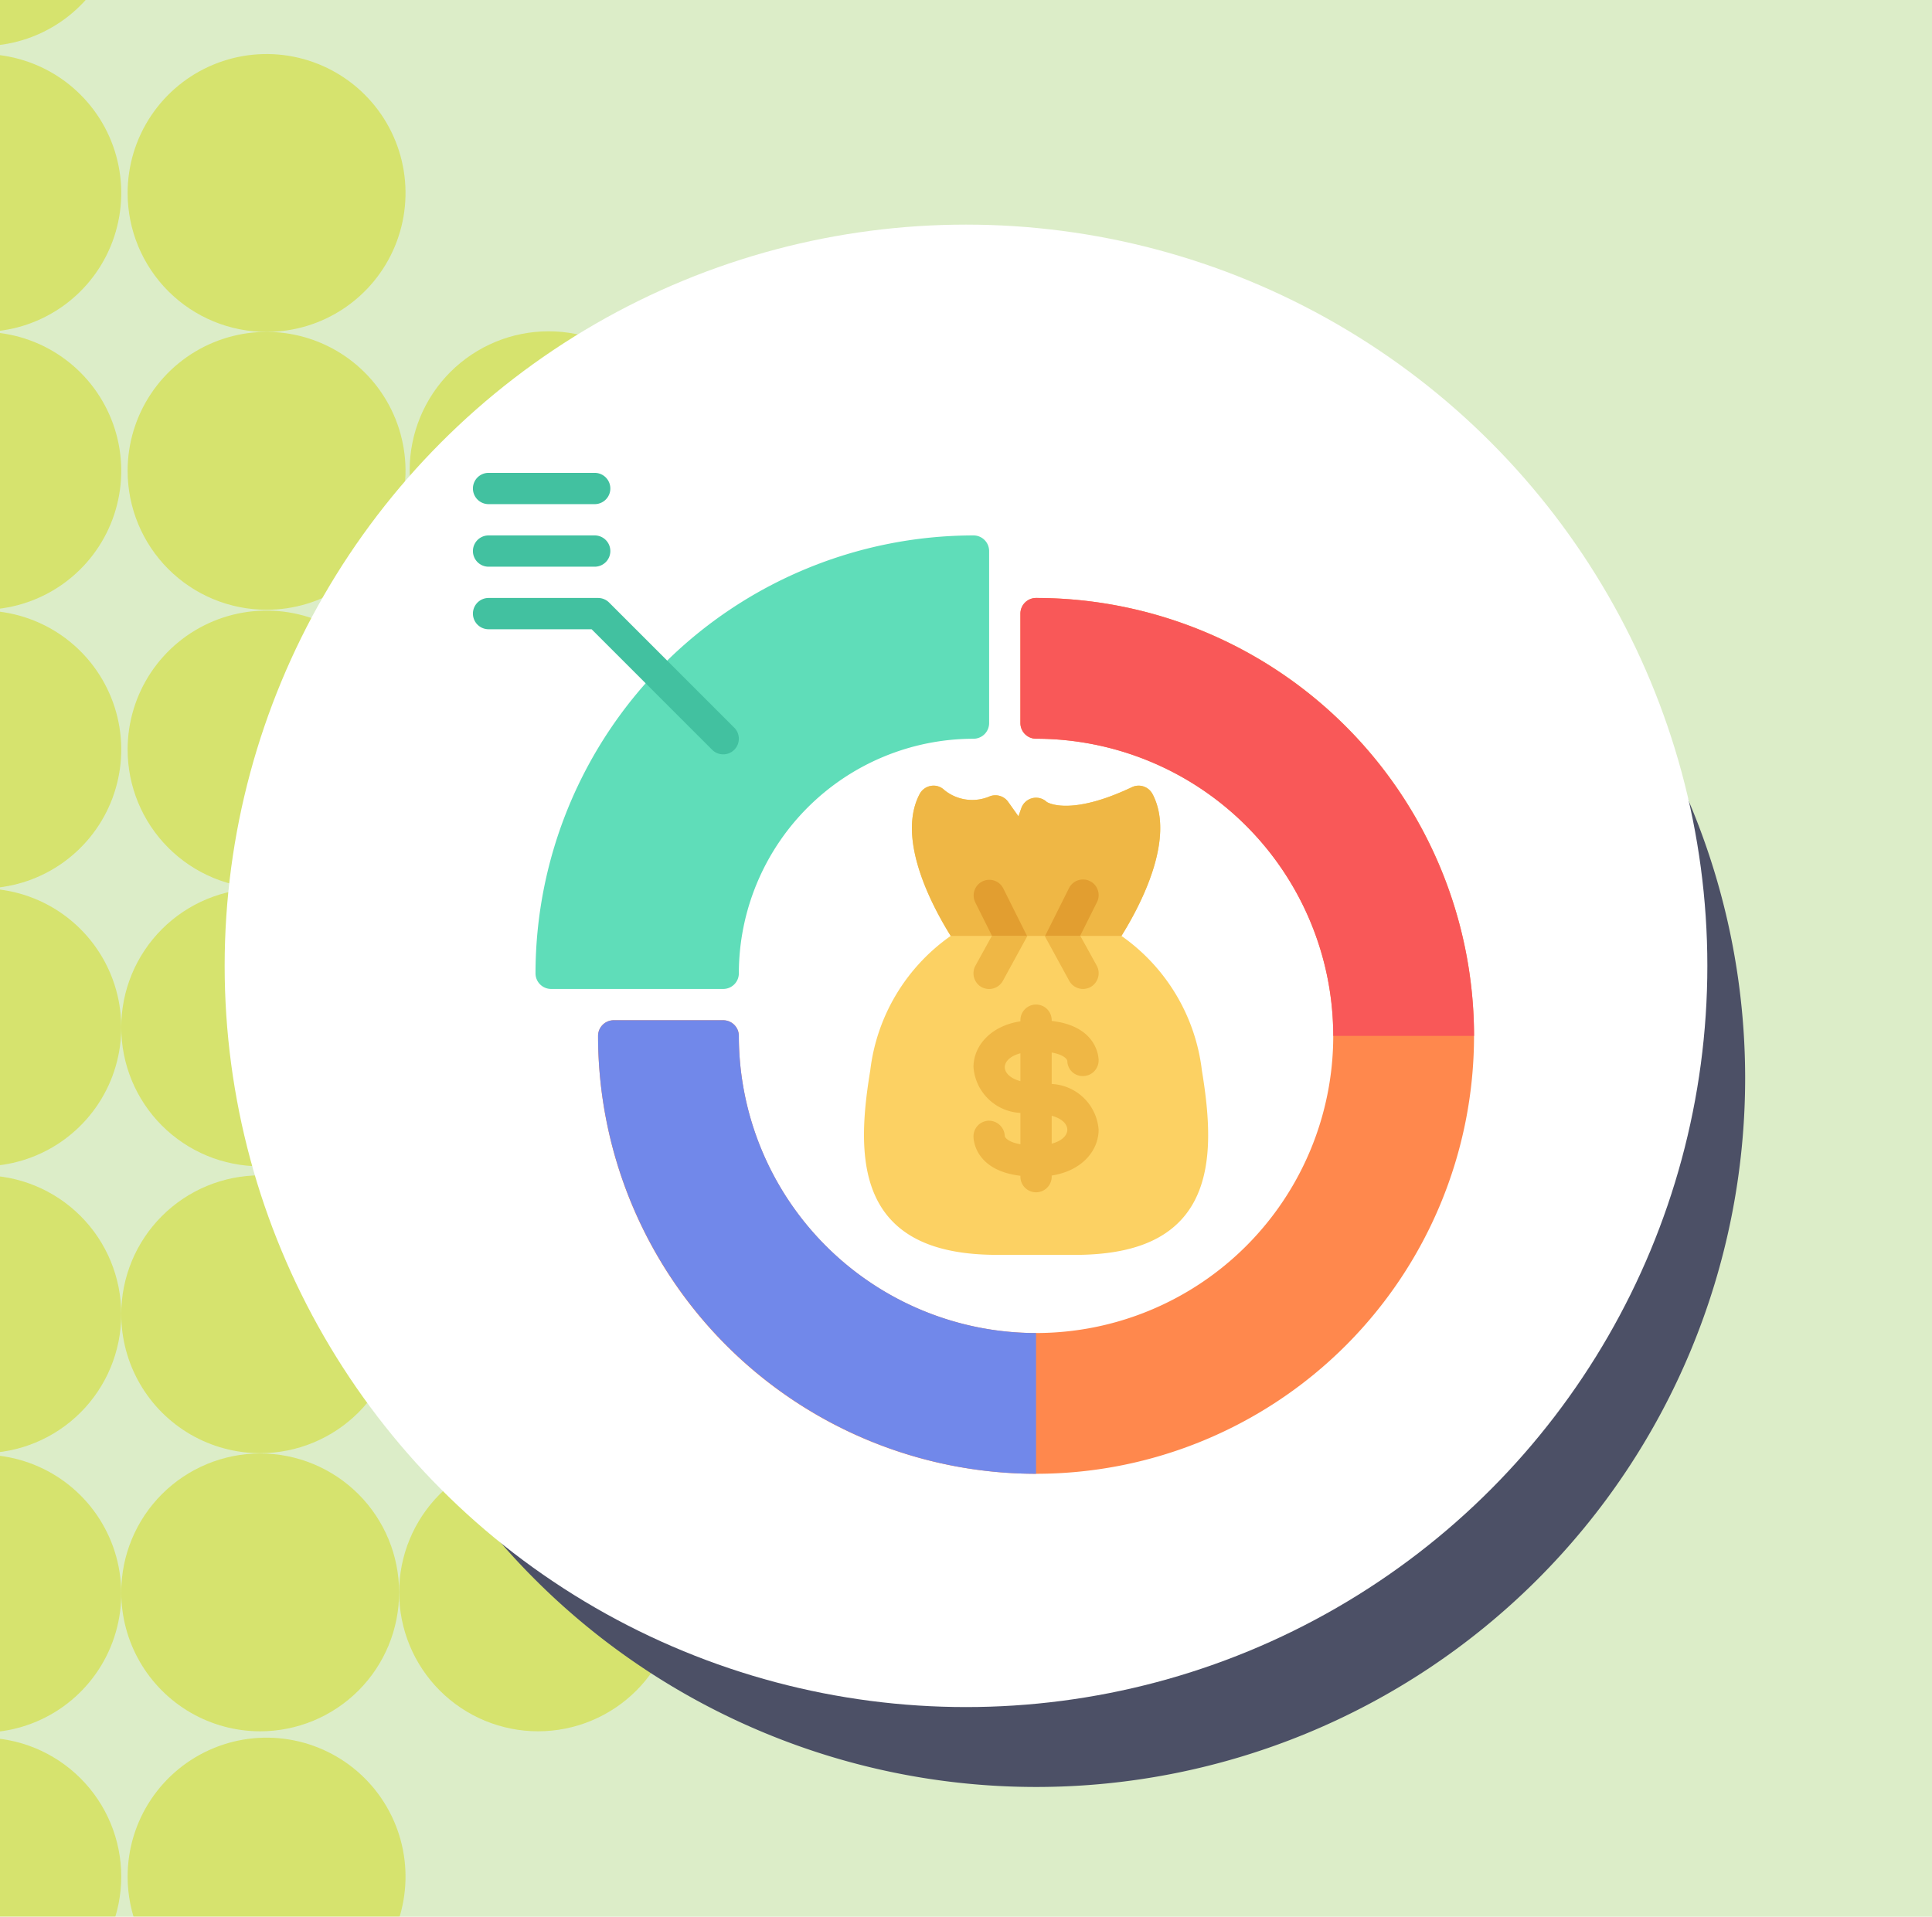 <svg xmlns="http://www.w3.org/2000/svg" xmlns:xlink="http://www.w3.org/1999/xlink" width="129" height="128" viewBox="0 0 129 128">
  <defs>
    <clipPath id="clip-path">
      <path id="Rectángulo_36179" data-name="Rectángulo 36179" d="M0,0H129V128H0Z" transform="translate(390 4467)" fill="#dcedc8"/>
    </clipPath>
    <clipPath id="clip-path-2">
      <rect id="Rectángulo_401301" data-name="Rectángulo 401301" width="74.96" height="225.068" fill="none"/>
    </clipPath>
    <clipPath id="clip-path-4">
      <rect id="Rectángulo_401247" data-name="Rectángulo 401247" width="18.555" height="18.555" fill="none"/>
    </clipPath>
    <clipPath id="clip-path-5">
      <path id="Trazado_873506" data-name="Trazado 873506" d="M18.555,9.277A9.278,9.278,0,1,1,9.277,0a9.278,9.278,0,0,1,9.278,9.277" fill="none"/>
    </clipPath>
    <linearGradient id="linear-gradient" x1="-2.285" y1="5.638" x2="-2.264" y2="5.638" gradientUnits="objectBoundingBox">
      <stop offset="0" stop-color="#fff"/>
      <stop offset="0.07" stop-color="#f7f8ee"/>
      <stop offset="0.208" stop-color="#e3e7c4"/>
      <stop offset="0.399" stop-color="#c4cb80"/>
      <stop offset="0.457" stop-color="#bac36a"/>
      <stop offset="0.532" stop-color="#c1cc64"/>
      <stop offset="0.637" stop-color="#d4e157"/>
      <stop offset="1" stop-color="#d4e157"/>
    </linearGradient>
    <clipPath id="clip-path-7">
      <path id="Trazado_873507" data-name="Trazado 873507" d="M18.555,9.277A9.278,9.278,0,1,1,9.277,0a9.277,9.277,0,0,1,9.278,9.277" fill="none"/>
    </clipPath>
    <linearGradient id="linear-gradient-2" x1="-2.285" y1="4.852" x2="-2.264" y2="4.852" xlink:href="#linear-gradient"/>
    <linearGradient id="linear-gradient-3" x1="-2.285" y1="4.063" x2="-2.264" y2="4.063" xlink:href="#linear-gradient"/>
    <linearGradient id="linear-gradient-4" x1="-2.285" y1="3.276" x2="-2.264" y2="3.276" xlink:href="#linear-gradient"/>
    <linearGradient id="linear-gradient-5" x1="-2.285" y1="2.467" x2="-2.264" y2="2.467" xlink:href="#linear-gradient"/>
    <linearGradient id="linear-gradient-6" x1="-2.285" y1="1.68" x2="-2.264" y2="1.68" xlink:href="#linear-gradient"/>
    <linearGradient id="linear-gradient-7" x1="-2.285" y1="0.893" x2="-2.264" y2="0.893" xlink:href="#linear-gradient"/>
    <clipPath id="clip-path-19">
      <path id="Trazado_873513" data-name="Trazado 873513" d="M18.555,9.277A9.277,9.277,0,1,1,9.277,0a9.277,9.277,0,0,1,9.277,9.277" fill="none"/>
    </clipPath>
    <linearGradient id="linear-gradient-8" x1="-1.498" y1="5.638" x2="-1.477" y2="5.638" xlink:href="#linear-gradient"/>
    <clipPath id="clip-path-21">
      <path id="Trazado_873514" data-name="Trazado 873514" d="M18.555,9.278A9.278,9.278,0,1,1,9.277,0a9.278,9.278,0,0,1,9.278,9.278" fill="none"/>
    </clipPath>
    <linearGradient id="linear-gradient-9" x1="-2.285" y1="6.451" x2="-2.264" y2="6.451" xlink:href="#linear-gradient"/>
    <linearGradient id="linear-gradient-10" x1="-2.285" y1="7.242" x2="-2.264" y2="7.242" xlink:href="#linear-gradient"/>
    <linearGradient id="linear-gradient-11" x1="-2.285" y1="8.043" x2="-2.264" y2="8.043" xlink:href="#linear-gradient"/>
    <linearGradient id="linear-gradient-12" x1="-2.285" y1="8.848" x2="-2.264" y2="8.848" xlink:href="#linear-gradient"/>
    <linearGradient id="linear-gradient-13" x1="-2.285" y1="9.649" x2="-2.264" y2="9.649" xlink:href="#linear-gradient"/>
    <clipPath id="clip-path-31">
      <path id="Trazado_873519" data-name="Trazado 873519" d="M18.555,9.278A9.277,9.277,0,1,1,9.277,0a9.277,9.277,0,0,1,9.277,9.278" fill="none"/>
    </clipPath>
    <linearGradient id="linear-gradient-14" x1="-1.498" y1="6.451" x2="-1.477" y2="6.451" xlink:href="#linear-gradient"/>
    <clipPath id="clip-path-33">
      <path id="Trazado_873520" data-name="Trazado 873520" d="M18.555,9.277A9.277,9.277,0,1,1,9.277,0a9.278,9.278,0,0,1,9.277,9.277" fill="none"/>
    </clipPath>
    <linearGradient id="linear-gradient-15" x1="-0.711" y1="5.638" x2="-0.691" y2="5.638" xlink:href="#linear-gradient"/>
    <clipPath id="clip-path-35">
      <path id="Trazado_873521" data-name="Trazado 873521" d="M18.555,9.277A9.278,9.278,0,1,1,9.278,0a9.277,9.277,0,0,1,9.277,9.277" fill="none"/>
    </clipPath>
    <linearGradient id="linear-gradient-16" x1="-1.48" y1="4.852" x2="-1.459" y2="4.852" xlink:href="#linear-gradient"/>
    <linearGradient id="linear-gradient-17" x1="0.087" y1="5.638" x2="0.108" y2="5.638" xlink:href="#linear-gradient"/>
    <linearGradient id="linear-gradient-18" x1="-0.682" y1="4.852" x2="-0.661" y2="4.852" xlink:href="#linear-gradient"/>
    <clipPath id="clip-path-41">
      <path id="Trazado_873524" data-name="Trazado 873524" d="M18.555,9.277A9.278,9.278,0,1,1,9.278,0a9.278,9.278,0,0,1,9.277,9.277" fill="none"/>
    </clipPath>
    <linearGradient id="linear-gradient-19" x1="-1.48" y1="4.063" x2="-1.459" y2="4.063" xlink:href="#linear-gradient"/>
    <linearGradient id="linear-gradient-20" x1="0.107" y1="4.852" x2="0.128" y2="4.852" xlink:href="#linear-gradient"/>
    <linearGradient id="linear-gradient-21" x1="-0.682" y1="4.061" x2="-0.661" y2="4.061" xlink:href="#linear-gradient"/>
    <linearGradient id="linear-gradient-22" x1="-1.48" y1="3.276" x2="-1.459" y2="3.276" xlink:href="#linear-gradient"/>
    <clipPath id="clip-path-49">
      <path id="Trazado_873528" data-name="Trazado 873528" d="M18.555,9.278A9.277,9.277,0,1,1,9.277,0a9.278,9.278,0,0,1,9.277,9.278" fill="none"/>
    </clipPath>
    <linearGradient id="linear-gradient-23" x1="-0.711" y1="6.451" x2="-0.691" y2="6.451" xlink:href="#linear-gradient"/>
    <linearGradient id="linear-gradient-24" x1="0.075" y1="6.451" x2="0.096" y2="6.451" xlink:href="#linear-gradient"/>
    <linearGradient id="linear-gradient-25" x1="-1.498" y1="7.238" x2="-1.477" y2="7.238" xlink:href="#linear-gradient"/>
    <linearGradient id="linear-gradient-26" x1="-0.711" y1="7.238" x2="-0.691" y2="7.238" xlink:href="#linear-gradient"/>
    <clipPath id="clip-path-57">
      <path id="Trazado_873532" data-name="Trazado 873532" d="M18.555,9.278A9.278,9.278,0,1,1,9.278,0a9.278,9.278,0,0,1,9.277,9.278" fill="none"/>
    </clipPath>
    <linearGradient id="linear-gradient-27" x1="-1.48" y1="8.043" x2="-1.459" y2="8.043" xlink:href="#linear-gradient"/>
    <clipPath id="clip-path-58">
      <rect id="Rectángulo_400938" data-name="Rectángulo 400938" width="120" height="120" fill="none"/>
    </clipPath>
    <clipPath id="clip-path-59">
      <rect id="Rectángulo_400938-2" data-name="Rectángulo 400938" width="113" height="113" transform="translate(0.211 0.211)" fill="none"/>
    </clipPath>
  </defs>
  <g id="Grupo_1119775" data-name="Grupo 1119775" transform="translate(-376 -1678)">
    <g id="Grupo_108927" data-name="Grupo 108927" transform="translate(-14 -2789)">
      <path id="Rectángulo_36179-2" data-name="Rectángulo 36179" d="M0,0H129V128H0Z" transform="translate(390 4467)" fill="#dcedc8"/>
      <g id="Enmascarar_grupo_1100031" data-name="Enmascarar grupo 1100031" clip-path="url(#clip-path)">
        <g id="Grupo_1099913" data-name="Grupo 1099913" transform="translate(454.5 4639.479) rotate(180)" clip-path="url(#clip-path-2)">
          <g id="Grupo_1099912" data-name="Grupo 1099912">
            <g id="Grupo_1099911" data-name="Grupo 1099911" clip-path="url(#clip-path-2)">
              <g id="Grupo_1099780" data-name="Grupo 1099780" transform="translate(56.405 94.592)" opacity="0.8" style="mix-blend-mode: multiply;isolation: isolate">
                <g id="Grupo_1099779" data-name="Grupo 1099779" transform="translate(0 0)">
                  <g id="Grupo_1099778" data-name="Grupo 1099778" transform="translate(0 0)" clip-path="url(#clip-path-4)">
                    <g id="Grupo_1099777" data-name="Grupo 1099777" transform="translate(0 0)">
                      <g id="Grupo_1099776" data-name="Grupo 1099776" clip-path="url(#clip-path-5)">
                        <rect id="Rectángulo_401246" data-name="Rectángulo 401246" width="23.587" height="23.587" transform="translate(-5.714 16.586) rotate(-70.991)" fill="url(#linear-gradient)"/>
                      </g>
                    </g>
                  </g>
                </g>
              </g>
              <g id="Grupo_1099785" data-name="Grupo 1099785" transform="translate(56.405 113.147)" opacity="0.8" style="mix-blend-mode: multiply;isolation: isolate">
                <g id="Grupo_1099784" data-name="Grupo 1099784">
                  <g id="Grupo_1099783" data-name="Grupo 1099783" clip-path="url(#clip-path-4)">
                    <g id="Grupo_1099782" data-name="Grupo 1099782" transform="translate(0)">
                      <g id="Grupo_1099781" data-name="Grupo 1099781" clip-path="url(#clip-path-7)">
                        <rect id="Rectángulo_401248" data-name="Rectángulo 401248" width="23.587" height="23.587" transform="translate(-5.714 16.586) rotate(-70.991)" fill="url(#linear-gradient-2)"/>
                      </g>
                    </g>
                  </g>
                </g>
              </g>
              <g id="Grupo_1099790" data-name="Grupo 1099790" transform="translate(56.405 131.759)" opacity="0.8" style="mix-blend-mode: multiply;isolation: isolate">
                <g id="Grupo_1099789" data-name="Grupo 1099789" transform="translate(0 0)">
                  <g id="Grupo_1099788" data-name="Grupo 1099788" transform="translate(0 0)" clip-path="url(#clip-path-4)">
                    <g id="Grupo_1099787" data-name="Grupo 1099787" transform="translate(0 0)">
                      <g id="Grupo_1099786" data-name="Grupo 1099786" clip-path="url(#clip-path-5)">
                        <rect id="Rectángulo_401250" data-name="Rectángulo 401250" width="23.587" height="23.587" transform="translate(-5.714 16.586) rotate(-70.991)" fill="url(#linear-gradient-3)"/>
                      </g>
                    </g>
                  </g>
                </g>
              </g>
              <g id="Grupo_1099795" data-name="Grupo 1099795" transform="translate(56.405 150.314)" opacity="0.8" style="mix-blend-mode: multiply;isolation: isolate">
                <g id="Grupo_1099794" data-name="Grupo 1099794" transform="translate(0 0)">
                  <g id="Grupo_1099793" data-name="Grupo 1099793" transform="translate(0 0)" clip-path="url(#clip-path-4)">
                    <g id="Grupo_1099792" data-name="Grupo 1099792" transform="translate(0 0)">
                      <g id="Grupo_1099791" data-name="Grupo 1099791" clip-path="url(#clip-path-7)">
                        <rect id="Rectángulo_401252" data-name="Rectángulo 401252" width="23.587" height="23.587" transform="translate(-5.714 16.586) rotate(-70.991)" fill="url(#linear-gradient-4)"/>
                      </g>
                    </g>
                  </g>
                </g>
              </g>
              <g id="Grupo_1099800" data-name="Grupo 1099800" transform="translate(56.405 169.403)" opacity="0.8" style="mix-blend-mode: multiply;isolation: isolate">
                <g id="Grupo_1099799" data-name="Grupo 1099799">
                  <g id="Grupo_1099798" data-name="Grupo 1099798" clip-path="url(#clip-path-4)">
                    <g id="Grupo_1099797" data-name="Grupo 1099797" transform="translate(0 0)">
                      <g id="Grupo_1099796" data-name="Grupo 1099796" clip-path="url(#clip-path-7)">
                        <rect id="Rectángulo_401254" data-name="Rectángulo 401254" width="23.587" height="23.587" transform="translate(-5.714 16.586) rotate(-70.991)" fill="url(#linear-gradient-5)"/>
                      </g>
                    </g>
                  </g>
                </g>
              </g>
              <g id="Grupo_1099805" data-name="Grupo 1099805" transform="translate(56.405 187.958)" opacity="0.8" style="mix-blend-mode: multiply;isolation: isolate">
                <g id="Grupo_1099804" data-name="Grupo 1099804" transform="translate(0 0)">
                  <g id="Grupo_1099803" data-name="Grupo 1099803" transform="translate(0 0)" clip-path="url(#clip-path-4)">
                    <g id="Grupo_1099802" data-name="Grupo 1099802" transform="translate(0 0)">
                      <g id="Grupo_1099801" data-name="Grupo 1099801" clip-path="url(#clip-path-5)">
                        <rect id="Rectángulo_401256" data-name="Rectángulo 401256" width="23.587" height="23.587" transform="translate(-5.714 16.587) rotate(-70.991)" fill="url(#linear-gradient-6)"/>
                      </g>
                    </g>
                  </g>
                </g>
              </g>
              <g id="Grupo_1099810" data-name="Grupo 1099810" transform="translate(56.405 206.513)" opacity="0.8" style="mix-blend-mode: multiply;isolation: isolate">
                <g id="Grupo_1099809" data-name="Grupo 1099809" transform="translate(0 0)">
                  <g id="Grupo_1099808" data-name="Grupo 1099808" transform="translate(0 0)" clip-path="url(#clip-path-4)">
                    <g id="Grupo_1099807" data-name="Grupo 1099807" transform="translate(0 0)">
                      <g id="Grupo_1099806" data-name="Grupo 1099806" clip-path="url(#clip-path-5)">
                        <rect id="Rectángulo_401258" data-name="Rectángulo 401258" width="23.587" height="23.587" transform="translate(-5.714 16.586) rotate(-70.991)" fill="url(#linear-gradient-7)"/>
                      </g>
                    </g>
                  </g>
                </g>
              </g>
              <g id="Grupo_1099815" data-name="Grupo 1099815" transform="translate(37.85 94.592)" opacity="0.8" style="mix-blend-mode: multiply;isolation: isolate">
                <g id="Grupo_1099814" data-name="Grupo 1099814" transform="translate(0 0)">
                  <g id="Grupo_1099813" data-name="Grupo 1099813" transform="translate(0 0)" clip-path="url(#clip-path-4)">
                    <g id="Grupo_1099812" data-name="Grupo 1099812" transform="translate(0 0)">
                      <g id="Grupo_1099811" data-name="Grupo 1099811" clip-path="url(#clip-path-19)">
                        <rect id="Rectángulo_401260" data-name="Rectángulo 401260" width="23.587" height="23.587" transform="translate(-5.714 16.586) rotate(-70.991)" fill="url(#linear-gradient-8)"/>
                      </g>
                    </g>
                  </g>
                </g>
              </g>
              <g id="Grupo_1099820" data-name="Grupo 1099820" transform="translate(56.405 75.434)" opacity="0.8" style="mix-blend-mode: multiply;isolation: isolate">
                <g id="Grupo_1099819" data-name="Grupo 1099819" transform="translate(0 0)">
                  <g id="Grupo_1099818" data-name="Grupo 1099818" transform="translate(0 0)" clip-path="url(#clip-path-4)">
                    <g id="Grupo_1099817" data-name="Grupo 1099817" transform="translate(0 0)">
                      <g id="Grupo_1099816" data-name="Grupo 1099816" clip-path="url(#clip-path-21)">
                        <rect id="Rectángulo_401262" data-name="Rectángulo 401262" width="23.587" height="23.587" transform="matrix(0.326, -0.945, 0.945, 0.326, -5.714, 16.587)" fill="url(#linear-gradient-9)"/>
                      </g>
                    </g>
                  </g>
                </g>
              </g>
              <g id="Grupo_1099825" data-name="Grupo 1099825" transform="translate(56.405 56.776)" opacity="0.8" style="mix-blend-mode: multiply;isolation: isolate">
                <g id="Grupo_1099824" data-name="Grupo 1099824" transform="translate(0 0)">
                  <g id="Grupo_1099823" data-name="Grupo 1099823" transform="translate(0 0)" clip-path="url(#clip-path-4)">
                    <g id="Grupo_1099822" data-name="Grupo 1099822" transform="translate(0 0)">
                      <g id="Grupo_1099821" data-name="Grupo 1099821" clip-path="url(#clip-path-5)">
                        <rect id="Rectángulo_401264" data-name="Rectángulo 401264" width="23.587" height="23.587" transform="translate(-5.714 16.586) rotate(-70.991)" fill="url(#linear-gradient-10)"/>
                      </g>
                    </g>
                  </g>
                </g>
              </g>
              <g id="Grupo_1099830" data-name="Grupo 1099830" transform="translate(56.405 37.88)" opacity="0.8" style="mix-blend-mode: multiply;isolation: isolate">
                <g id="Grupo_1099829" data-name="Grupo 1099829" transform="translate(0 0)">
                  <g id="Grupo_1099828" data-name="Grupo 1099828" transform="translate(0 0)" clip-path="url(#clip-path-4)">
                    <g id="Grupo_1099827" data-name="Grupo 1099827" transform="translate(0 0)">
                      <g id="Grupo_1099826" data-name="Grupo 1099826" clip-path="url(#clip-path-21)">
                        <rect id="Rectángulo_401266" data-name="Rectángulo 401266" width="23.587" height="23.587" transform="translate(-5.714 16.587) rotate(-70.991)" fill="url(#linear-gradient-11)"/>
                      </g>
                    </g>
                  </g>
                </g>
              </g>
              <g id="Grupo_1099835" data-name="Grupo 1099835" transform="translate(56.405 18.896)" opacity="0.8" style="mix-blend-mode: multiply;isolation: isolate">
                <g id="Grupo_1099834" data-name="Grupo 1099834">
                  <g id="Grupo_1099833" data-name="Grupo 1099833" clip-path="url(#clip-path-4)">
                    <g id="Grupo_1099832" data-name="Grupo 1099832" transform="translate(0 0)">
                      <g id="Grupo_1099831" data-name="Grupo 1099831" clip-path="url(#clip-path-5)">
                        <rect id="Rectángulo_401268" data-name="Rectángulo 401268" width="23.587" height="23.587" transform="translate(-5.714 16.586) rotate(-70.991)" fill="url(#linear-gradient-12)"/>
                      </g>
                    </g>
                  </g>
                </g>
              </g>
              <g id="Grupo_1099840" data-name="Grupo 1099840" transform="translate(56.405)" opacity="0.8" style="mix-blend-mode: multiply;isolation: isolate">
                <g id="Grupo_1099839" data-name="Grupo 1099839">
                  <g id="Grupo_1099838" data-name="Grupo 1099838" clip-path="url(#clip-path-4)">
                    <g id="Grupo_1099837" data-name="Grupo 1099837" transform="translate(0)">
                      <g id="Grupo_1099836" data-name="Grupo 1099836" clip-path="url(#clip-path-5)">
                        <rect id="Rectángulo_401270" data-name="Rectángulo 401270" width="23.587" height="23.587" transform="translate(-5.714 16.586) rotate(-70.991)" fill="url(#linear-gradient-13)"/>
                      </g>
                    </g>
                  </g>
                </g>
              </g>
              <g id="Grupo_1099845" data-name="Grupo 1099845" transform="translate(37.85 75.434)" opacity="0.8" style="mix-blend-mode: multiply;isolation: isolate">
                <g id="Grupo_1099844" data-name="Grupo 1099844" transform="translate(0 0)">
                  <g id="Grupo_1099843" data-name="Grupo 1099843" transform="translate(0 0)" clip-path="url(#clip-path-4)">
                    <g id="Grupo_1099842" data-name="Grupo 1099842" transform="translate(0 0)">
                      <g id="Grupo_1099841" data-name="Grupo 1099841" clip-path="url(#clip-path-31)">
                        <rect id="Rectángulo_401272" data-name="Rectángulo 401272" width="23.587" height="23.587" transform="translate(-5.714 16.587) rotate(-70.991)" fill="url(#linear-gradient-14)"/>
                      </g>
                    </g>
                  </g>
                </g>
              </g>
              <g id="Grupo_1099850" data-name="Grupo 1099850" transform="translate(19.295 94.592)" opacity="0.8" style="mix-blend-mode: multiply;isolation: isolate">
                <g id="Grupo_1099849" data-name="Grupo 1099849" transform="translate(0 0)">
                  <g id="Grupo_1099848" data-name="Grupo 1099848" transform="translate(0 0)" clip-path="url(#clip-path-4)">
                    <g id="Grupo_1099847" data-name="Grupo 1099847" transform="translate(0 0)">
                      <g id="Grupo_1099846" data-name="Grupo 1099846" clip-path="url(#clip-path-33)">
                        <rect id="Rectángulo_401274" data-name="Rectángulo 401274" width="23.587" height="23.587" transform="translate(-5.714 16.586) rotate(-70.991)" fill="url(#linear-gradient-15)"/>
                      </g>
                    </g>
                  </g>
                </g>
              </g>
              <g id="Grupo_1099855" data-name="Grupo 1099855" transform="translate(37.424 113.147)" opacity="0.8" style="mix-blend-mode: multiply;isolation: isolate">
                <g id="Grupo_1099854" data-name="Grupo 1099854">
                  <g id="Grupo_1099853" data-name="Grupo 1099853" clip-path="url(#clip-path-4)">
                    <g id="Grupo_1099852" data-name="Grupo 1099852" transform="translate(0)">
                      <g id="Grupo_1099851" data-name="Grupo 1099851" transform="translate(0)" clip-path="url(#clip-path-35)">
                        <rect id="Rectángulo_401276" data-name="Rectángulo 401276" width="23.587" height="23.587" transform="translate(-5.714 16.586) rotate(-70.991)" fill="url(#linear-gradient-16)"/>
                      </g>
                    </g>
                  </g>
                </g>
              </g>
              <g id="Grupo_1099860" data-name="Grupo 1099860" transform="translate(0.462 94.592)" opacity="0.8" style="mix-blend-mode: multiply;isolation: isolate">
                <g id="Grupo_1099859" data-name="Grupo 1099859" transform="translate(0 0)">
                  <g id="Grupo_1099858" data-name="Grupo 1099858" transform="translate(0 0)" clip-path="url(#clip-path-4)">
                    <g id="Grupo_1099857" data-name="Grupo 1099857" transform="translate(0 0)">
                      <g id="Grupo_1099856" data-name="Grupo 1099856" clip-path="url(#clip-path-5)">
                        <rect id="Rectángulo_401278" data-name="Rectángulo 401278" width="23.587" height="23.587" transform="translate(-5.714 16.586) rotate(-70.991)" fill="url(#linear-gradient-17)"/>
                      </g>
                    </g>
                  </g>
                </g>
              </g>
              <g id="Grupo_1099865" data-name="Grupo 1099865" transform="translate(18.591 113.147)" opacity="0.8" style="mix-blend-mode: multiply;isolation: isolate">
                <g id="Grupo_1099864" data-name="Grupo 1099864">
                  <g id="Grupo_1099863" data-name="Grupo 1099863" clip-path="url(#clip-path-4)">
                    <g id="Grupo_1099862" data-name="Grupo 1099862" transform="translate(0)">
                      <g id="Grupo_1099861" data-name="Grupo 1099861" clip-path="url(#clip-path-19)">
                        <rect id="Rectángulo_401280" data-name="Rectángulo 401280" width="23.587" height="23.587" transform="translate(-5.714 16.586) rotate(-70.991)" fill="url(#linear-gradient-18)"/>
                      </g>
                    </g>
                  </g>
                </g>
              </g>
              <g id="Grupo_1099870" data-name="Grupo 1099870" transform="translate(37.424 131.759)" opacity="0.8" style="mix-blend-mode: multiply;isolation: isolate">
                <g id="Grupo_1099869" data-name="Grupo 1099869" transform="translate(0 0)">
                  <g id="Grupo_1099868" data-name="Grupo 1099868" transform="translate(0 0)" clip-path="url(#clip-path-4)">
                    <g id="Grupo_1099867" data-name="Grupo 1099867" transform="translate(0 0)">
                      <g id="Grupo_1099866" data-name="Grupo 1099866" transform="translate(0)" clip-path="url(#clip-path-41)">
                        <rect id="Rectángulo_401282" data-name="Rectángulo 401282" width="23.587" height="23.587" transform="translate(-5.714 16.586) rotate(-70.991)" fill="url(#linear-gradient-19)"/>
                      </g>
                    </g>
                  </g>
                </g>
              </g>
              <g id="Grupo_1099875" data-name="Grupo 1099875" transform="translate(0 113.147)" opacity="0.8" style="mix-blend-mode: multiply;isolation: isolate">
                <g id="Grupo_1099874" data-name="Grupo 1099874">
                  <g id="Grupo_1099873" data-name="Grupo 1099873" clip-path="url(#clip-path-4)">
                    <g id="Grupo_1099872" data-name="Grupo 1099872">
                      <g id="Grupo_1099871" data-name="Grupo 1099871" clip-path="url(#clip-path-19)">
                        <rect id="Rectángulo_401284" data-name="Rectángulo 401284" width="23.587" height="23.587" transform="translate(-5.714 16.586) rotate(-70.991)" fill="url(#linear-gradient-20)"/>
                      </g>
                    </g>
                  </g>
                </g>
              </g>
              <g id="Grupo_1099880" data-name="Grupo 1099880" transform="translate(18.591 131.8)" opacity="0.8" style="mix-blend-mode: multiply;isolation: isolate">
                <g id="Grupo_1099879" data-name="Grupo 1099879" transform="translate(0)">
                  <g id="Grupo_1099878" data-name="Grupo 1099878" transform="translate(0)" clip-path="url(#clip-path-4)">
                    <g id="Grupo_1099877" data-name="Grupo 1099877" transform="translate(0 0)">
                      <g id="Grupo_1099876" data-name="Grupo 1099876" clip-path="url(#clip-path-19)">
                        <rect id="Rectángulo_401286" data-name="Rectángulo 401286" width="23.587" height="23.587" transform="translate(-5.714 16.586) rotate(-70.991)" fill="url(#linear-gradient-21)"/>
                      </g>
                    </g>
                  </g>
                </g>
              </g>
              <g id="Grupo_1099885" data-name="Grupo 1099885" transform="translate(37.424 150.314)" opacity="0.8" style="mix-blend-mode: multiply;isolation: isolate">
                <g id="Grupo_1099884" data-name="Grupo 1099884" transform="translate(0 0)">
                  <g id="Grupo_1099883" data-name="Grupo 1099883" transform="translate(0 0)" clip-path="url(#clip-path-4)">
                    <g id="Grupo_1099882" data-name="Grupo 1099882" transform="translate(0 0)">
                      <g id="Grupo_1099881" data-name="Grupo 1099881" transform="translate(0)" clip-path="url(#clip-path-35)">
                        <rect id="Rectángulo_401288" data-name="Rectángulo 401288" width="23.587" height="23.587" transform="translate(-5.714 16.586) rotate(-70.991)" fill="url(#linear-gradient-22)"/>
                      </g>
                    </g>
                  </g>
                </g>
              </g>
              <g id="Grupo_1099890" data-name="Grupo 1099890" transform="translate(19.295 75.434)" opacity="0.8" style="mix-blend-mode: multiply;isolation: isolate">
                <g id="Grupo_1099889" data-name="Grupo 1099889" transform="translate(0 0)">
                  <g id="Grupo_1099888" data-name="Grupo 1099888" transform="translate(0 0)" clip-path="url(#clip-path-4)">
                    <g id="Grupo_1099887" data-name="Grupo 1099887" transform="translate(0 0)">
                      <g id="Grupo_1099886" data-name="Grupo 1099886" clip-path="url(#clip-path-49)">
                        <rect id="Rectángulo_401290" data-name="Rectángulo 401290" width="23.587" height="23.587" transform="translate(-5.714 16.587) rotate(-70.991)" fill="url(#linear-gradient-23)"/>
                      </g>
                    </g>
                  </g>
                </g>
              </g>
              <g id="Grupo_1099895" data-name="Grupo 1099895" transform="translate(0.74 75.434)" opacity="0.8" style="mix-blend-mode: multiply;isolation: isolate">
                <g id="Grupo_1099894" data-name="Grupo 1099894" transform="translate(0 0)">
                  <g id="Grupo_1099893" data-name="Grupo 1099893" transform="translate(0 0)" clip-path="url(#clip-path-4)">
                    <g id="Grupo_1099892" data-name="Grupo 1099892" transform="translate(0 0)">
                      <g id="Grupo_1099891" data-name="Grupo 1099891" transform="translate(0)" clip-path="url(#clip-path-21)">
                        <rect id="Rectángulo_401292" data-name="Rectángulo 401292" width="23.587" height="23.587" transform="matrix(0.326, -0.945, 0.945, 0.326, -5.714, 16.587)" fill="url(#linear-gradient-24)"/>
                      </g>
                    </g>
                  </g>
                </g>
              </g>
              <g id="Grupo_1099900" data-name="Grupo 1099900" transform="translate(37.85 56.861)" opacity="0.8" style="mix-blend-mode: multiply;isolation: isolate">
                <g id="Grupo_1099899" data-name="Grupo 1099899" transform="translate(0 0)">
                  <g id="Grupo_1099898" data-name="Grupo 1099898" transform="translate(0 0)" clip-path="url(#clip-path-4)">
                    <g id="Grupo_1099897" data-name="Grupo 1099897" transform="translate(0 0)">
                      <g id="Grupo_1099896" data-name="Grupo 1099896" clip-path="url(#clip-path-31)">
                        <rect id="Rectángulo_401294" data-name="Rectángulo 401294" width="23.587" height="23.587" transform="translate(-5.714 16.587) rotate(-70.991)" fill="url(#linear-gradient-25)"/>
                      </g>
                    </g>
                  </g>
                </g>
              </g>
              <g id="Grupo_1099905" data-name="Grupo 1099905" transform="translate(19.295 56.861)" opacity="0.8" style="mix-blend-mode: multiply;isolation: isolate">
                <g id="Grupo_1099904" data-name="Grupo 1099904" transform="translate(0 0)">
                  <g id="Grupo_1099903" data-name="Grupo 1099903" transform="translate(0 0)" clip-path="url(#clip-path-4)">
                    <g id="Grupo_1099902" data-name="Grupo 1099902" transform="translate(0 0)">
                      <g id="Grupo_1099901" data-name="Grupo 1099901" clip-path="url(#clip-path-49)">
                        <rect id="Rectángulo_401296" data-name="Rectángulo 401296" width="23.587" height="23.587" transform="translate(-5.714 16.587) rotate(-70.991)" fill="url(#linear-gradient-26)"/>
                      </g>
                    </g>
                  </g>
                </g>
              </g>
              <g id="Grupo_1099910" data-name="Grupo 1099910" transform="translate(37.424 37.88)" opacity="0.8" style="mix-blend-mode: multiply;isolation: isolate">
                <g id="Grupo_1099909" data-name="Grupo 1099909" transform="translate(0 0)">
                  <g id="Grupo_1099908" data-name="Grupo 1099908" transform="translate(0 0)" clip-path="url(#clip-path-4)">
                    <g id="Grupo_1099907" data-name="Grupo 1099907" transform="translate(0 0)">
                      <g id="Grupo_1099906" data-name="Grupo 1099906" transform="translate(0)" clip-path="url(#clip-path-57)">
                        <rect id="Rectángulo_401298" data-name="Rectángulo 401298" width="23.587" height="23.587" transform="matrix(0.326, -0.945, 0.945, 0.326, -5.714, 16.587)" fill="url(#linear-gradient-27)"/>
                      </g>
                    </g>
                  </g>
                </g>
              </g>
            </g>
          </g>
        </g>
      </g>
    </g>
    <g id="Grupo_1119239" data-name="Grupo 1119239" transform="translate(118.789 -3598.211)">
      <g id="Grupo_1099379" data-name="Grupo 1099379" transform="translate(265 5284)">
        <rect id="Rectángulo_401103" data-name="Rectángulo 401103" width="113" height="113" transform="translate(0.211 0.211)" fill="none"/>
        <path id="Trazado_873425" data-name="Trazado 873425" d="M47.337,0A47.337,47.337,0,1,1,0,47.337,47.337,47.337,0,0,1,47.337,0Z" transform="translate(14.061 16.873)" fill="#4c5066"/>
        <circle id="Elipse_11503" data-name="Elipse 11503" cx="49.5" cy="49.5" r="49.5" transform="translate(7.211 7.211)" fill="#fff"/>
      </g>
      <g id="Asset_Management" data-name="Asset Management" transform="translate(288.789 5307.789)">
        <path id="Trazado_911969" data-name="Trazado 911969" d="M37.244,8A1.044,1.044,0,0,0,36.2,9.044v7.311A1.044,1.044,0,0,0,37.244,17.4,19.844,19.844,0,1,1,17.4,37.244,1.044,1.044,0,0,0,16.355,36.2H9.044A1.044,1.044,0,0,0,8,37.244,29.244,29.244,0,1,0,37.244,8Z" transform="translate(0.355 0.355)" fill="#ff884d"/>
        <path id="Trazado_911970" data-name="Trazado 911970" d="M37.244,55.889v9.4A29.276,29.276,0,0,1,8,36.044,1.048,1.048,0,0,1,9.044,35h7.311A1.048,1.048,0,0,1,17.4,36.044,19.862,19.862,0,0,0,37.244,55.889Z" transform="translate(0.355 1.555)" fill="#7188ea"/>
        <path id="Trazado_911971" data-name="Trazado 911971" d="M65.289,37.244h-9.4A19.862,19.862,0,0,0,36.044,17.4,1.048,1.048,0,0,1,35,16.355V9.044A1.048,1.048,0,0,1,36.044,8,29.276,29.276,0,0,1,65.289,37.244Z" transform="translate(1.555 0.355)" fill="#f95858"/>
        <path id="Trazado_911972" data-name="Trazado 911972" d="M47.561,39.017a12.812,12.812,0,0,0-5.373-8.983c1.268-2.035,3.637-6.51,2.075-9.476a1.045,1.045,0,0,0-1.372-.457c-4.193,1.99-5.671.992-5.681.993a1.045,1.045,0,0,0-1.707.411l-.19.543-.687-.967a1.045,1.045,0,0,0-1.243-.362,2.949,2.949,0,0,1-3.024-.431,1.021,1.021,0,0,0-.888-.273,1.042,1.042,0,0,0-.755.544c-1.563,2.967.807,7.442,2.075,9.476a12.813,12.813,0,0,0-5.373,8.983c-.572,3.479-.871,7.366,1.249,9.823,1.446,1.676,3.819,2.493,7.23,2.493q.177,0,.358,0h4.452c3.635.055,6.11-.756,7.606-2.49C48.433,46.383,48.134,42.5,47.561,39.017Z" transform="translate(1.111 0.889)" fill="#fcd163"/>
        <g id="Grupo_1122197" data-name="Grupo 1122197" transform="translate(29.31 20.888)">
          <path id="Trazado_911973" data-name="Trazado 911973" d="M37.222,39.3V37.2c.78.135,1.025.429,1.044.559a1.022,1.022,0,0,0,1.063,1.012,1.045,1.045,0,0,0,1.026-1.063c0-.252-.146-2.279-3.133-2.617v-.051a1.044,1.044,0,0,0-2.089,0v.075c-2.059.32-3.134,1.7-3.133,3.059a3.305,3.305,0,0,0,3.133,3.059v2.093c-.79-.136-1.03-.433-1.044-.547a1.064,1.064,0,0,0-1.063-1.026A1.045,1.045,0,0,0,32,42.821c0,.252.145,2.256,3.133,2.61v.059a1.044,1.044,0,1,0,2.089,0v-.075c2.059-.32,3.134-1.7,3.133-3.059A3.305,3.305,0,0,0,37.222,39.3Zm-3.133-1.118c0-.373.358-.751,1.044-.932V39.11C34.447,38.929,34.089,38.551,34.089,38.178Zm3.133,5.11V41.423c.686.181,1.044.56,1.044.933S37.909,43.106,37.222,43.287Z" transform="translate(-27.888 -19.377)" fill="#efb745"/>
          <path id="Trazado_911974" data-name="Trazado 911974" d="M44.127,20.558a1.045,1.045,0,0,0-1.372-.457c-4.193,1.99-5.671.992-5.681.993a1.045,1.045,0,0,0-1.707.411l-.19.543-.687-.967a1.045,1.045,0,0,0-1.243-.362,2.949,2.949,0,0,1-3.024-.431,1.021,1.021,0,0,0-.888-.273,1.042,1.042,0,0,0-.755.544c-1.563,2.967.807,7.442,2.075,9.476h11.4c1.268-2.035,3.637-6.51,2.075-9.476Z" transform="translate(-28.063 -19.999)" fill="#efb745"/>
          <path id="Trazado_911975" data-name="Trazado 911975" d="M39.61,33.025a1.081,1.081,0,0,1-.5.125,1.054,1.054,0,0,1-.919-.543l-1.64-3h2.381l1.1,1.995a1.06,1.06,0,0,1-.418,1.42Z" transform="translate(-27.686 -19.572)" fill="#efb745"/>
          <path id="Trazado_911976" data-name="Trazado 911976" d="M35.6,29.61l-1.64,3a1.054,1.054,0,0,1-.919.543,1.081,1.081,0,0,1-.5-.125,1.06,1.06,0,0,1-.418-1.42l1.1-1.995Z" transform="translate(-27.888 -19.572)" fill="#efb745"/>
        </g>
        <path id="Trazado_911977" data-name="Trazado 911977" d="M39.575,26.11a1.045,1.045,0,0,0-1.4.467l-1.595,3.19h2.336l1.128-2.256a1.044,1.044,0,0,0-.467-1.4Z" transform="translate(1.625 1.155)" fill="#e29e30"/>
        <path id="Trazado_911978" data-name="Trazado 911978" d="M33.979,26.577a1.045,1.045,0,0,0-1.869.934l1.128,2.256h2.336Z" transform="translate(1.422 1.155)" fill="#e29e30"/>
        <path id="Trazado_911979" data-name="Trazado 911979" d="M33.244,4A29.277,29.277,0,0,0,4,33.244a1.044,1.044,0,0,0,1.044,1.044H16.533a1.044,1.044,0,0,0,1.044-1.044A15.684,15.684,0,0,1,33.244,17.578a1.044,1.044,0,0,0,1.044-1.044V5.044A1.044,1.044,0,0,0,33.244,4Z" transform="translate(0.178 0.178)" fill="#5fddb9"/>
        <g id="Grupo_1122198" data-name="Grupo 1122198">
          <path id="Trazado_911980" data-name="Trazado 911980" d="M16.711,18.444a1.041,1.041,0,0,1-.738-.306l-8.05-8.049H1.044A1.044,1.044,0,0,1,1.044,8H8.355a1.044,1.044,0,0,1,.738.306l8.355,8.355a1.044,1.044,0,0,1-.738,1.783Z" transform="translate(0 0.355)" fill="#42c1a0"/>
          <path id="Trazado_911981" data-name="Trazado 911981" d="M8.13,6.089H1.044A1.044,1.044,0,0,1,1.044,4H8.13a1.044,1.044,0,0,1,0,2.089Z" transform="translate(0 0.178)" fill="#42c1a0"/>
          <path id="Trazado_911982" data-name="Trazado 911982" d="M8.13,2.089H1.044A1.044,1.044,0,1,1,1.044,0H8.13a1.044,1.044,0,0,1,0,2.089Z" fill="#42c1a0"/>
        </g>
      </g>
    </g>
  </g>
</svg>
